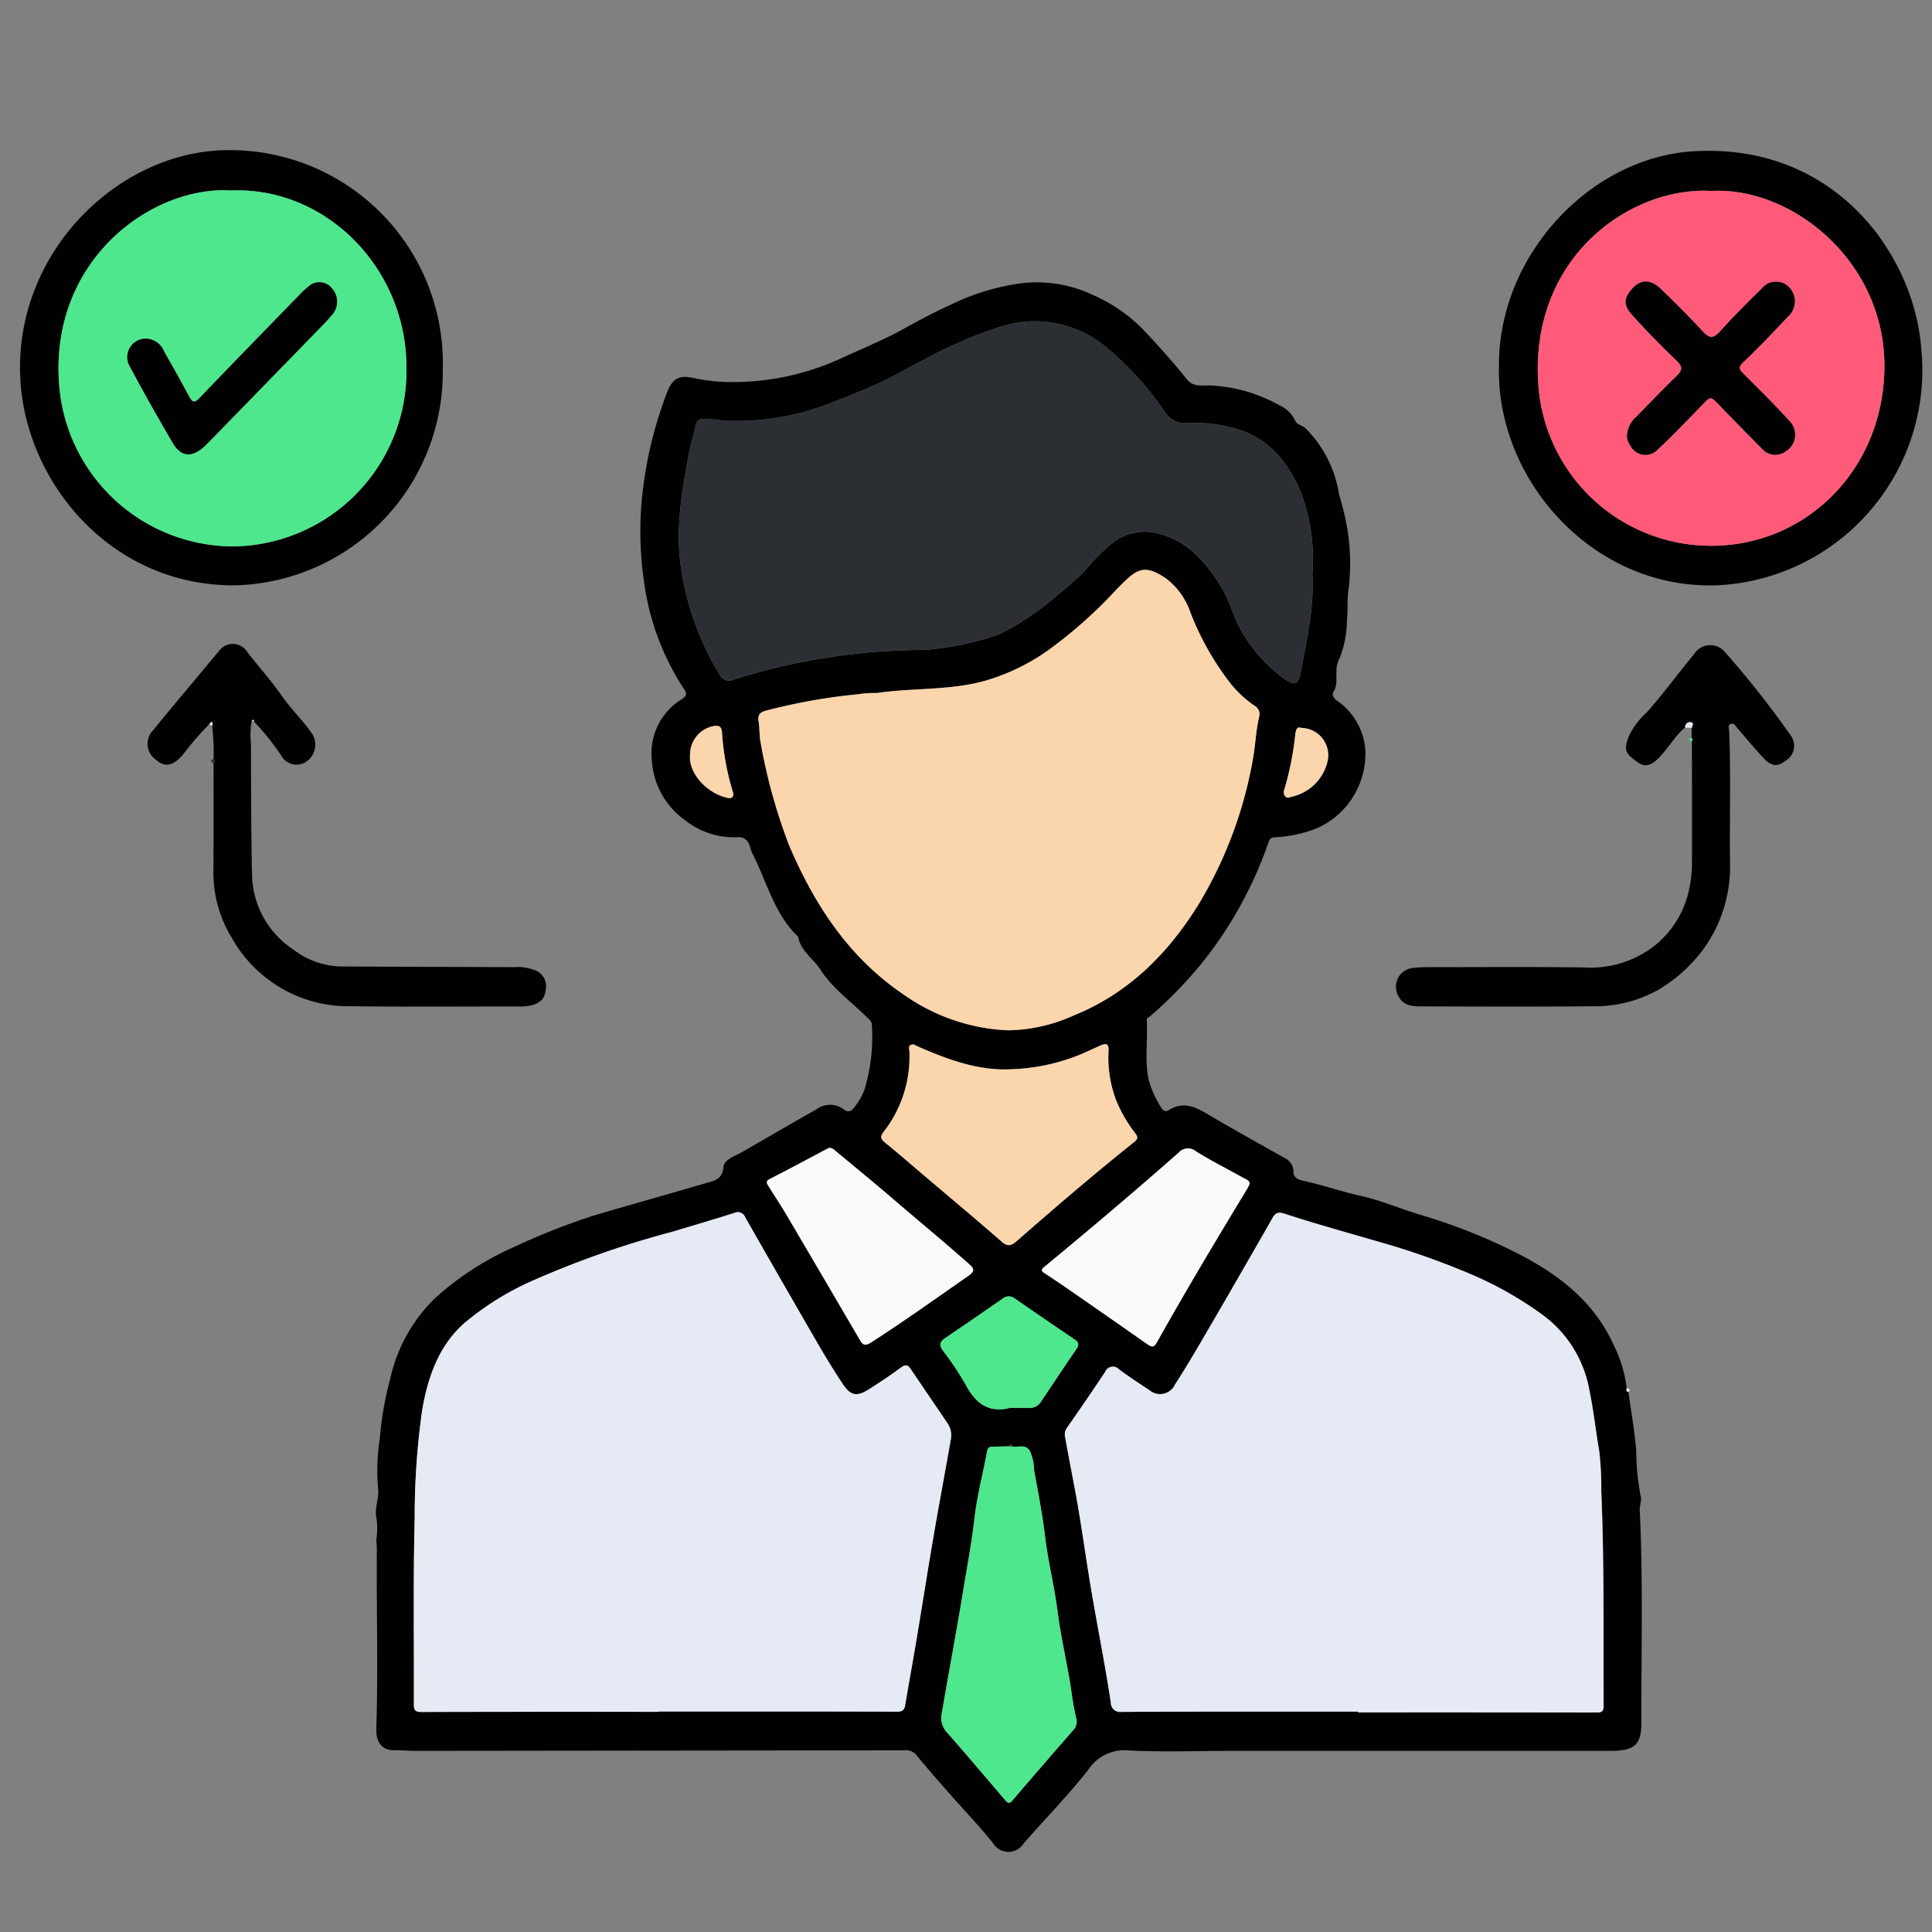 <svg xmlns="http://www.w3.org/2000/svg" xmlns:xlink="http://www.w3.org/1999/xlink" width="193" height="193" viewBox="0 0 193 193">
  <rect x="0" y="0" width="193" height="193" fill="#808080" stroke="none"/>
  <defs>
    <clipPath id="clip-path">
      <rect id="Rectangle_378529" data-name="Rectangle 378529" width="193" height="193" transform="translate(-8)" fill="#fff" stroke="#707070" stroke-width="1"/>
    </clipPath>
    <clipPath id="clip-path-2">
      <rect id="Rectangle_378530" data-name="Rectangle 378530" width="190" height="170" fill="none"/>
    </clipPath>
  </defs>
  <g id="Mask_Group_432" data-name="Mask Group 432" transform="translate(8)" clip-path="url(#clip-path)">
    <g id="Group_1074869" data-name="Group 1074869" transform="translate(-6 8)">
      <g id="Group_1074868" data-name="Group 1074868" transform="translate(0 7)" clip-path="url(#clip-path-2)">
        <path id="Path_824534" data-name="Path 824534" d="M171.726,127.708c.278,1.982.63,3.947.79,5.953a22.511,22.511,0,0,0,.442,4.467c.118.414-.124.922-.1,1.382.343,7.074.146,14.154.163,21.232.005,2.165-.672,2.715-2.611,2.806-.189.009-.38.009-.57.009l-37.824,0c-3.453,0-6.913.14-10.356-.052a4.3,4.3,0,0,0-3.911,1.964c-2.015,2.568-4.306,4.88-6.438,7.339a1.788,1.788,0,0,1-3.046-.016c-.882-1.116-1.848-2.167-2.794-3.217-1.677-1.86-3.337-3.731-4.932-5.664a1.408,1.408,0,0,0-1.217-.407q-24.377.026-48.752.055c-.7,0-1.391-.076-2.086-.062-1.4.028-1.88-.934-1.84-2.19.194-5.949.007-11.9.054-17.849,0-.323-.034-.646-.051-.969l-.011.027a6.992,6.992,0,0,0,.011-2.27c-.191-.994.32-1.98.164-2.975A20.966,20.966,0,0,1,47,132.313a32.866,32.866,0,0,1,1.043-5.96,16.065,16.065,0,0,1,4.39-7.942,29.2,29.2,0,0,1,7.878-5.144,66.936,66.936,0,0,1,7.911-3.138c3.8-1.14,7.623-2.183,11.424-3.31.747-.222,1.558-.318,1.674-1.552.075-.809,1.149-1.12,1.868-1.533,2.468-1.416,4.925-2.85,7.4-4.246a2.277,2.277,0,0,1,2.761-.009c.439.354.768.164,1.042-.207a6.48,6.48,0,0,0,1.028-1.782,18.283,18.283,0,0,0,.729-6.452c-.015-.415-.282-.557-.493-.765C94.078,88.7,92.217,87.391,91,85.5c-.713-1.11-1.967-1.84-2.213-3.27-2.405-2.284-3.134-5.54-4.6-8.372-.13-.251-.169-.551-.282-.813a1.087,1.087,0,0,0-1.133-.762A7.835,7.835,0,0,1,77.508,70.6a7.915,7.915,0,0,1-3.334-5.949,6.348,6.348,0,0,1,3-6.162c.454-.295.536-.527.216-1a25.683,25.683,0,0,1-4.011-10.809A34.944,34.944,0,0,1,73.1,39.36a40.575,40.575,0,0,1,2.566-11.437c.536-1.478,1.24-1.832,2.721-1.5A17.543,17.543,0,0,0,82,26.817a25.944,25.944,0,0,0,11.325-2.481c1.954-.893,3.964-1.729,5.832-2.736a65.96,65.96,0,0,1,6.1-3.067,22.943,22.943,0,0,1,5.312-1.51,13.027,13.027,0,0,1,7.633,1.082,15.976,15.976,0,0,1,4.883,3.3c1.588,1.666,3.115,3.369,4.556,5.165.663.827,1.7.524,2.544.6a15.493,15.493,0,0,1,6.687,1.977,3.131,3.131,0,0,1,1.544,1.48c.2.5.732.5,1.07.825a11.906,11.906,0,0,1,3.337,6.613,26.736,26.736,0,0,1,.859,3.629,22.214,22.214,0,0,1,.122,5.564c-.2,1.063-.076,2.175-.192,3.272a10.741,10.741,0,0,1-.73,3.869c-.678,1.178.009,2.343-.614,3.365-.2.325.022.65.352.883a6.54,6.54,0,0,1,2.832,5.079,8.165,8.165,0,0,1-4.764,7.632,13.083,13.083,0,0,1-4.324.941c-.307.012-.474.141-.59.491A40.348,40.348,0,0,1,129.328,84.6a42.4,42.4,0,0,1-5.394,5.584c-.13.118-.339.114-.325.38.109,1.966-.208,3.946.176,5.9a10.11,10.11,0,0,0,1.284,2.852c.2.374.516.378.684.267,1.452-.957,2.684-.38,3.993.4,2.494,1.492,5.05,2.877,7.574,4.317a1.52,1.52,0,0,1,.946,1.407c-.006.645.552.812,1.035.916,1.925.411,3.783,1.076,5.712,1.5,2,.443,3.932,1.289,5.918,1.877a57.567,57.567,0,0,1,8.957,3.48c4.379,2.139,8.265,4.871,10.39,9.585a12.958,12.958,0,0,1,1.269,4.249c-.033.173-.06.343.178.385m-61.562,5.431c-.036-.092-.024-.243-.172-.21-.05.011-.074.136-.111.208l-1.613.038c-.3.006-.523.023-.6.436-.412,2.224-1,4.424-1.26,6.665-.281,2.465-.743,4.891-1.143,7.329-.669,4.072-1.434,8.126-2.128,12.193a2.117,2.117,0,0,0,.485,1.888c1.977,2.234,3.9,4.521,5.839,6.792.238.279.406.421.729.042q3.025-3.549,6.1-7.055a1.239,1.239,0,0,0,.275-1.177c-.33-1.306-.456-2.646-.687-3.967-.393-2.251-.893-4.486-1.183-6.749-.323-2.514-.948-4.967-1.249-7.485-.262-2.2-.688-4.378-1.089-6.556a4.756,4.756,0,0,0-.44-1.966c-.464-.688-1.171-.272-1.751-.426M74.891,159.654v-.029c7.917,0,15.832-.008,23.749.017.521,0,.749-.118.837-.64.372-2.216.777-4.426,1.148-6.642.577-3.455,1.118-6.916,1.709-10.368.542-3.164,1.141-6.318,1.69-9.482a2.13,2.13,0,0,0-.258-1.585c-1.248-1.852-2.509-3.695-3.759-5.544-.314-.465-.581-.39-1-.079-1.037.767-2.113,1.482-3.2,2.169-1.173.74-1.8.6-2.59-.6q-1.292-1.973-2.481-4.015-3.647-6.291-7.245-12.611a.789.789,0,0,0-1.085-.421c-2.08.653-4.17,1.272-6.26,1.9a94.211,94.211,0,0,0-13.874,4.862,28.326,28.326,0,0,0-6.884,4.289c-2.539,2.281-3.617,5.42-4.173,8.742a76.257,76.257,0,0,0-.735,10.67c-.158,6.206-.056,12.419-.081,18.629,0,.579.135.761.746.759,7.916-.026,15.832-.017,23.749-.017m69.836-.016v.075q11.876,0,23.751.01c.52,0,.777-.023.774-.7-.034-7.142.069-14.285-.236-21.421a31.469,31.469,0,0,0-.2-3.961c-.349-2.024-.564-4.067-.982-6.092a11.931,11.931,0,0,0-4.76-7.609,36.379,36.379,0,0,0-6.772-3.867,77.386,77.386,0,0,0-9.49-3.367c-3.131-.913-6.275-1.777-9.377-2.791-.564-.185-.912-.2-1.248.393q-3.2,5.618-6.459,11.2c-1.067,1.832-2.138,3.666-3.286,5.445a1.643,1.643,0,0,1-2.582.553c-1.016-.657-2.025-1.33-3-2.047a.836.836,0,0,0-1.407.248q-1.887,2.824-3.833,5.607a1.127,1.127,0,0,0-.156.913c.3,1.714.637,3.423.96,5.134.594,3.147,1.018,6.324,1.539,9.482.655,3.97,1.461,7.914,2.064,11.9a.917.917,0,0,0,1.043.917c7.888-.042,15.775-.026,23.663-.026M140.152,45.923a18.952,18.952,0,0,0-1.169-8.153c-1.348-3.179-3.429-5.569-6.876-6.4a15.029,15.029,0,0,0-4.505-.45,2.293,2.293,0,0,1-2.165-1.094,31,31,0,0,0-5.656-6.3,11.15,11.15,0,0,0-10.588-2.3A45.244,45.244,0,0,0,101.5,24.5c-1.44.726-2.826,1.571-4.284,2.254-1.607.754-3.257,1.416-4.911,2.059A25.916,25.916,0,0,1,81.864,30.7c-.844-.032-1.684-.216-2.54-.187a.7.7,0,0,0-.781.645c-.181.918-.485,1.812-.656,2.732-.674,3.623-1.327,7.236-.868,10.974a28.372,28.372,0,0,0,3.94,11.209,1.006,1.006,0,0,0,1.366.465,63.942,63.942,0,0,1,18.9-2.961,28.168,28.168,0,0,0,7.746-1.608,1.444,1.444,0,0,0,.247-.139A26.83,26.83,0,0,0,114.792,48a30.982,30.982,0,0,0,2.494-2.175,21.529,21.529,0,0,1,2.732-2.8,5.277,5.277,0,0,1,5.019-1c2.717.764,4.412,2.755,5.89,5.049,1.048,1.627,1.4,3.582,2.49,5.2a15.153,15.153,0,0,0,4.073,4.281c.894.6,1.275.454,1.476-.624.622-3.321,1.385-6.627,1.186-10M96.674,57.881a11.078,11.078,0,0,0-1.956.128A58.541,58.541,0,0,0,85.726,59.6c-.615.15-1.022.334-.893,1.113.12.723.064,1.481.217,2.194a55.046,55.046,0,0,0,2.861,10.261c2.569,6.006,6.061,11.253,11.5,14.892a19.44,19.44,0,0,0,10.307,3.516,16.4,16.4,0,0,0,6.54-1.465c5.562-2.234,9.589-6.291,12.694-11.409a42.291,42.291,0,0,0,5.213-13.995c.289-1.48.317-2.987.663-4.45a.974.974,0,0,0-.5-1.132,11.226,11.226,0,0,1-2.261-2.072,27.812,27.812,0,0,1-4.118-7.254,7.162,7.162,0,0,0-2.456-3.387c-1.876-1.237-2.646-1.064-4.025.244-.349.331-.691.671-1.02,1.022a45.3,45.3,0,0,1-6.058,5.463,20.984,20.984,0,0,1-7.027,3.545c-3.514.954-7.145.675-10.7,1.194m3.628,35.1c-.64.046-.4.492-.4.742a12.263,12.263,0,0,1-2.583,8.008c-.328.418-.33.672.108,1.028,1.382,1.123,2.727,2.3,4.086,3.449,2.507,2.129,5.032,4.239,7.51,6.4.572.5.909.615,1.549.056,3.879-3.384,7.781-6.742,11.8-9.947.481-.383.258-.626.016-.947a14.25,14.25,0,0,1-1.827-3.171,11.892,11.892,0,0,1-.771-4.983c.02-.649-.175-.8-.776-.537-.679.3-1.356.62-2.035.912a20.089,20.089,0,0,1-6.948,1.478c-3.2.157-6.2-.934-9.123-2.206-.229-.1-.452-.211-.613-.286m33.6,13.93c-.06-.395-.377-.444-.609-.573-1.586-.884-3.207-1.706-4.752-2.659a1.239,1.239,0,0,0-1.746.128q-3.509,3.1-7.084,6.116-3.14,2.669-6.323,5.28c-.405.334-.274.454.082.683,1,.643,1.978,1.319,2.956,2q3.635,2.521,7.258,5.059c.418.295.651.327.943-.194,2.9-5.184,5.949-10.274,9.025-15.349.1-.162.173-.338.25-.489m-42-3.6c-.087.043-.227.109-.365.182-1.859.982-3.708,1.983-5.582,2.935-.471.239-.264.483-.114.729.563.921,1.171,1.814,1.719,2.744q3.712,6.3,7.4,12.614c.305.523.546.6,1.112.241,3.31-2.12,6.5-4.417,9.731-6.657.664-.461.549-.734.117-1.12-2.466-2.2-5.022-4.295-7.525-6.448-1.924-1.656-3.9-3.268-5.858-4.894a1,1,0,0,0-.631-.325M109.916,129.3c.632,0,1.264,0,1.9,0a1.277,1.277,0,0,0,1.163-.519c1.2-1.789,2.392-3.582,3.606-5.361.28-.41.246-.668-.169-.949q-3.006-2.034-5.99-4.1a.959.959,0,0,0-1.22.02q-2.882,2-5.781,3.971c-.5.342-.552.688-.191,1.2a30.059,30.059,0,0,1,2.25,3.36c.983,1.873,2.275,2.921,4.435,2.386m29.142-67.929c-.433-.142-.542.118-.611.656a30.672,30.672,0,0,1-1.085,5.467.653.653,0,0,0,.086.718c.221.222.427.09.68.022a4.712,4.712,0,0,0,3.514-3.413,2.73,2.73,0,0,0-2.585-3.449m-61.07,2.675c-.195,1.854,1.716,3.886,3.741,4.31.4.085.686-.078.531-.592a25.991,25.991,0,0,1-1.08-5.933c-.034-.561-.275-.731-.778-.656a2.891,2.891,0,0,0-2.414,2.871" transform="translate(-11.053 -3.652)" fill="#010101"/>
        <path id="Path_824535" data-name="Path 824535" d="M193.674,21.689C193.555,10.525,202.828.725,213.132.128c14.23-.826,21.99,10.41,22.719,19.618a21.525,21.525,0,0,1-20.244,23.736c-12.519.523-22.18-10.518-21.934-21.793m21.213-17.6c-7.985-.468-18.265,6.55-17.267,19.53a17.305,17.305,0,0,0,17.1,15.916c9.591.081,17.317-7.55,17.463-17.708.153-10.641-9.194-18.181-17.295-17.739" transform="translate(-45.933 -0.018)" fill="#010101"/>
        <path id="Path_824536" data-name="Path 824536" d="M42.23,21.895A21.294,21.294,0,0,1,21.561,43.472C9.22,43.607.68,33.356.041,23.051-.759,10.142,10.105-.253,21.241,0A21.272,21.272,0,0,1,42.23,21.895M21.094,4.032c-7.862-.5-18.043,6.835-17.2,19.186A17.487,17.487,0,0,0,21.284,39.584,17.522,17.522,0,0,0,38.6,21.686c0-9.932-8.1-18.057-17.509-17.654" transform="translate(0 0)" fill="#010101"/>
        <path id="Path_824537" data-name="Path 824537" d="M209.06,71.356c-1.034.864-1.677,2.086-2.622,3.033-.79.793-1.423.93-2.125.411-1.176-.87-1.388-1.094-.886-2.53a7.659,7.659,0,0,1,1.817-2.436c1.66-1.871,3.132-3.894,4.726-5.817a1.906,1.906,0,0,1,3.121-.169,94.048,94.048,0,0,1,6.556,8.319,1.728,1.728,0,0,1-.57,2.515c-.763.608-1.392.554-2.169-.286-.905-.981-1.772-2-2.636-3.02-.189-.224-.327-.53-.662-.374-.3.14-.14.471-.131.7.174,4.324.035,8.648.082,12.971a14.093,14.093,0,0,1-2.614,8.749,15.2,15.2,0,0,1-4.575,4.14,12.987,12.987,0,0,1-6.644,1.63c-5.669.051-11.34.029-17.011.009-.889,0-1.809-.047-2.3-1.066a1.883,1.883,0,0,1,1.357-2.759,11.687,11.687,0,0,1,1.706-.092c5.164,0,10.328-.045,15.49.028a10.453,10.453,0,0,0,6.936-2.075,9.742,9.742,0,0,0,3.586-5.8,12.477,12.477,0,0,0,.269-2.479c.012-4.1,0-8.2-.005-12.291a.157.157,0,0,0-.04-.259l.025-1.022c.065-.2.25-.48-.055-.558-.351-.09-.586.144-.624.534" transform="translate(-42.74 -13.668)" fill="#010101"/>
        <path id="Path_824538" data-name="Path 824538" d="M27.111,70.644a7.913,7.913,0,0,0-.079,2.221c.019,4.39.007,8.782.111,13.17a9.128,9.128,0,0,0,4.121,7.453,8.079,8.079,0,0,0,4.656,1.689c5.8.043,11.593.042,17.389.074a4.469,4.469,0,0,1,1.939.255,1.7,1.7,0,0,1,1.213,2.06c-.063.94-.7,1.319-1.469,1.511a5.466,5.466,0,0,1-1.323.1c-5.575,0-11.151.042-16.726-.023a13.341,13.341,0,0,1-11.817-6.823,12.471,12.471,0,0,1-1.845-6.773c.029-3.576.011-7.153.012-10.73.156-.111.15-.222,0-.335a21.127,21.127,0,0,0-.14-3.345c.034-.145.1-.308-.06-.4-.026-.015-.153.157-.234.243a26.278,26.278,0,0,0-2.357,2.7c-.133.136-.232.306-.362.447-.97,1.055-1.755,1.158-2.654.352a1.932,1.932,0,0,1-.216-2.919c1.255-1.561,2.551-3.088,3.832-4.626.9-1.077,1.79-2.158,2.7-3.224a1.7,1.7,0,0,1,2.884.076c1.153,1.474,2.4,2.868,3.475,4.412.886,1.272,2.021,2.352,2.916,3.63a2.042,2.042,0,0,1-.588,2.925,1.74,1.74,0,0,1-2.414-.617,25.076,25.076,0,0,0-2.732-3.425c-.024-.2-.1-.246-.236-.076" transform="translate(-3.963 -13.634)" fill="#010101"/>
        <path id="Path_824539" data-name="Path 824539" d="M218.032,73.482c.038-.389.273-.624.624-.534.305.078.12.358.055.558l-.679-.024" transform="translate(-51.712 -15.794)" fill="#e6eaf5"/>
        <path id="Path_824540" data-name="Path 824540" d="M218.828,74.963a.156.156,0,0,1,.04.259c-.134.117-.215.033-.234-.095s.023-.242.194-.164" transform="translate(-51.853 -16.229)" fill="#4ee78d"/>
        <path id="Path_824541" data-name="Path 824541" d="M210.567,158.242c-.237-.042-.211-.212-.178-.385.227.048.449.1.178.385" transform="translate(-49.894 -34.186)" fill="#e6eaf5"/>
        <path id="Path_824542" data-name="Path 824542" d="M24.774,73.137c.081-.085.208-.258.235-.243.162.093.094.256.059.4l-.294-.159" transform="translate(-5.876 -15.786)" fill="#e6eaf5"/>
        <path id="Path_824543" data-name="Path 824543" d="M25.27,77.677c.15.112.155.224,0,.335-.114,0-.236-.009-.235-.168s.122-.163.236-.168" transform="translate(-5.937 -16.822)" fill="#2b2f33"/>
        <path id="Path_824544" data-name="Path 824544" d="M30.345,72.741c.139-.17.212-.125.236.076l-.236-.076" transform="translate(-7.197 -15.73)" fill="#fbd5ac"/>
        <path id="Path_824545" data-name="Path 824545" d="M46.623,177.217l.011-.027c-.024,0-.053,0-.069-.008s0-.043,0-.066l.061.1" transform="translate(-11.043 -38.357)" fill="#2b2f33"/>
        <path id="Path_824546" data-name="Path 824546" d="M76.068,185.332c-7.917,0-15.833-.009-23.749.017-.611,0-.748-.18-.746-.76.024-6.21-.077-12.423.081-18.629a76.257,76.257,0,0,1,.735-10.67c.555-3.322,1.634-6.46,4.173-8.742a28.326,28.326,0,0,1,6.884-4.289A94.215,94.215,0,0,1,77.319,137.4c2.089-.624,4.18-1.242,6.26-1.9a.789.789,0,0,1,1.085.421q3.607,6.315,7.245,12.611,1.184,2.042,2.481,4.015c.785,1.2,1.417,1.338,2.59.6,1.089-.686,2.166-1.4,3.2-2.169.421-.311.687-.387,1,.079,1.25,1.85,2.511,3.692,3.758,5.544a2.13,2.13,0,0,1,.259,1.586c-.548,3.164-1.147,6.318-1.69,9.482-.591,3.452-1.132,6.913-1.709,10.368-.371,2.216-.776,4.426-1.148,6.642-.088.522-.316.642-.837.64-7.917-.025-15.832-.017-23.749-.017Z" transform="translate(-12.229 -29.33)" fill="#e6eaf5"/>
        <path id="Path_824547" data-name="Path 824547" d="M166.126,185.329c-7.888,0-15.775-.016-23.663.026a.917.917,0,0,1-1.043-.917c-.6-3.982-1.409-7.926-2.064-11.9-.521-3.159-.944-6.336-1.539-9.483-.323-1.711-.658-3.419-.96-5.134a1.127,1.127,0,0,1,.156-.913q1.95-2.778,3.833-5.607a.837.837,0,0,1,1.407-.248c.977.717,1.986,1.389,3,2.046a1.643,1.643,0,0,0,2.582-.553c1.148-1.779,2.219-3.612,3.286-5.445q3.254-5.587,6.459-11.2c.336-.591.684-.577,1.249-.393,3.1,1.015,6.245,1.879,9.376,2.792a77.252,77.252,0,0,1,9.49,3.366,36.426,36.426,0,0,1,6.772,3.868,11.929,11.929,0,0,1,4.76,7.609c.418,2.024.633,4.067.982,6.091a31.477,31.477,0,0,1,.2,3.961c.307,7.136.2,14.28.236,21.421,0,.673-.253.7-.773.7q-11.875-.023-23.751-.011v-.075" transform="translate(-32.452 -29.344)" fill="#e6eaf5"/>
        <path id="Path_824548" data-name="Path 824548" d="M149.562,46.994c.2,3.375-.564,6.68-1.186,10-.2,1.079-.582,1.227-1.476.624a15.177,15.177,0,0,1-4.074-4.281c-1.085-1.622-1.441-3.576-2.489-5.2-1.478-2.294-3.173-4.285-5.891-5.049a5.276,5.276,0,0,0-5.019,1,21.634,21.634,0,0,0-2.732,2.8,31.108,31.108,0,0,1-2.493,2.176,26.83,26.83,0,0,1-5.575,3.829,1.56,1.56,0,0,1-.247.139,28.2,28.2,0,0,1-7.746,1.608,63.941,63.941,0,0,0-18.9,2.961,1.006,1.006,0,0,1-1.366-.465,28.36,28.36,0,0,1-3.94-11.209c-.459-3.739.195-7.351.868-10.975.171-.92.475-1.813.656-2.731a.693.693,0,0,1,.781-.645c.856-.029,1.7.155,2.539.186a25.9,25.9,0,0,0,10.445-1.879c1.653-.643,3.3-1.305,4.911-2.058,1.459-.683,2.844-1.528,4.284-2.254a45.217,45.217,0,0,1,7.689-3.283,11.149,11.149,0,0,1,10.588,2.3,31.014,31.014,0,0,1,5.656,6.3,2.292,2.292,0,0,0,2.164,1.094,15.009,15.009,0,0,1,4.506.45c3.447.83,5.527,3.22,6.875,6.4a18.952,18.952,0,0,1,1.169,8.153" transform="translate(-20.462 -4.723)" fill="#2b2f33"/>
        <path id="Path_824549" data-name="Path 824549" d="M108.554,65.818c3.552-.519,7.183-.24,10.7-1.194a20.985,20.985,0,0,0,7.027-3.545,45.3,45.3,0,0,0,6.058-5.463c.33-.352.671-.692,1.02-1.022,1.378-1.308,2.149-1.481,4.025-.244a7.162,7.162,0,0,1,2.456,3.387,27.813,27.813,0,0,0,4.118,7.254,11.227,11.227,0,0,0,2.261,2.072.973.973,0,0,1,.5,1.132c-.346,1.463-.374,2.97-.663,4.45a42.292,42.292,0,0,1-5.213,13.994c-3.105,5.118-7.132,9.175-12.694,11.409a16.4,16.4,0,0,1-6.54,1.465A19.44,19.44,0,0,1,111.294,96c-5.44-3.639-8.933-8.887-11.5-14.892a55.045,55.045,0,0,1-2.861-10.261c-.153-.713-.1-1.471-.217-2.194-.13-.78.278-.963.892-1.113a58.542,58.542,0,0,1,8.992-1.591,11.08,11.08,0,0,1,1.956-.128" transform="translate(-22.932 -11.589)" fill="#fbd5ac"/>
        <path id="Path_824550" data-name="Path 824550" d="M116,114.016c.16.075.384.186.613.286,2.919,1.272,5.92,2.364,9.123,2.205a20.07,20.07,0,0,0,6.948-1.477c.68-.291,1.356-.609,2.035-.912.6-.269.8-.113.776.537a11.9,11.9,0,0,0,.771,4.983,14.276,14.276,0,0,0,1.826,3.171c.243.32.466.564-.015.947-4.023,3.2-7.926,6.561-11.8,9.946-.641.559-.977.443-1.549-.056-2.478-2.165-5-4.274-7.51-6.4-1.359-1.154-2.7-2.325-4.086-3.449-.439-.356-.436-.61-.108-1.029a12.26,12.26,0,0,0,2.583-8.008c0-.249-.242-.7.4-.741" transform="translate(-26.749 -24.687)" fill="#fbd5ac"/>
        <path id="Path_824551" data-name="Path 824551" d="M127.728,165.281c.58.154,1.287-.262,1.751.426a4.756,4.756,0,0,1,.44,1.966c.4,2.178.826,4.357,1.089,6.556.3,2.518.925,4.971,1.249,7.485.291,2.263.79,4.5,1.183,6.749.231,1.322.357,2.661.687,3.967a1.239,1.239,0,0,1-.275,1.177q-3.067,3.513-6.1,7.055c-.323.378-.491.237-.729-.042-1.939-2.27-3.861-4.557-5.838-6.792a2.117,2.117,0,0,1-.486-1.888c.694-4.068,1.459-8.122,2.128-12.193.4-2.438.862-4.864,1.143-7.329.257-2.241.848-4.441,1.26-6.665.077-.414.3-.43.6-.436l1.614-.038.281,0" transform="translate(-28.617 -35.794)" fill="#4ee78d"/>
        <path id="Path_824552" data-name="Path 824552" d="M154.588,130.826c-.077.151-.153.328-.251.489-3.075,5.076-6.126,10.166-9.024,15.35-.292.522-.525.489-.943.194q-3.618-2.545-7.258-5.059c-.977-.678-1.956-1.355-2.955-2-.357-.23-.487-.349-.082-.682q3.178-2.618,6.322-5.28c2.376-2.02,4.745-4.051,7.084-6.117a1.242,1.242,0,0,1,1.747-.128c1.545.954,3.166,1.776,4.752,2.66.233.129.55.179.609.573" transform="translate(-31.74 -27.568)" fill="#f8f9fb"/>
        <path id="Path_824553" data-name="Path 824553" d="M104.051,127.212a1,1,0,0,1,.631.325c1.958,1.626,3.935,3.239,5.858,4.894,2.5,2.154,5.059,4.249,7.526,6.448.432.385.547.659-.117,1.12-3.23,2.24-6.421,4.537-9.731,6.657-.566.363-.807.283-1.112-.241q-3.687-6.313-7.4-12.614c-.548-.93-1.156-1.823-1.719-2.744-.15-.245-.356-.49.114-.729,1.873-.952,3.723-1.953,5.582-2.935.137-.073.278-.139.365-.182" transform="translate(-23.199 -27.55)" fill="#f8f9fb"/>
        <path id="Path_824554" data-name="Path 824554" d="M127.449,157.3c-2.16.536-3.452-.512-4.434-2.386a30.171,30.171,0,0,0-2.251-3.36c-.362-.507-.311-.854.191-1.2q2.9-1.974,5.782-3.971a.959.959,0,0,1,1.219-.02q2.988,2.064,5.99,4.1c.415.28.449.539.169.949-1.214,1.779-2.407,3.572-3.606,5.362a1.278,1.278,0,0,1-1.163.518c-.632.007-1.264,0-1.9,0" transform="translate(-28.586 -31.652)" fill="#4ee78d"/>
        <path id="Path_824555" data-name="Path 824555" d="M167.256,73.658a2.73,2.73,0,0,1,2.585,3.449,4.712,4.712,0,0,1-3.514,3.413c-.253.068-.459.2-.68-.022a.653.653,0,0,1-.086-.718,30.673,30.673,0,0,0,1.085-5.467c.069-.537.178-.8.611-.656" transform="translate(-39.251 -15.944)" fill="#fbd5ac"/>
        <path id="Path_824556" data-name="Path 824556" d="M87.742,76.286a2.891,2.891,0,0,1,2.414-2.871c.5-.075.745.095.778.656A25.991,25.991,0,0,0,92.014,80c.155.515-.127.677-.531.592-2.025-.424-3.935-2.455-3.741-4.31" transform="translate(-20.807 -15.895)" fill="#fbd5ac"/>
        <path id="Path_824557" data-name="Path 824557" d="M129.839,165.222l-.281,0c.036-.073.06-.2.11-.208.147-.033.136.118.172.21" transform="translate(-30.728 -35.735)" fill="#2b2f33"/>
        <path id="Path_824558" data-name="Path 824558" d="M216.094,5.2c8.1-.443,17.447,7.1,17.294,17.739-.145,10.158-7.872,17.789-17.463,17.708a17.3,17.3,0,0,1-17.1-15.916c-1-12.98,9.282-20,17.267-19.53m-8.42,24.5a1.809,1.809,0,0,0,.338.942,1.687,1.687,0,0,0,2.779.339c1.526-1.413,2.958-2.935,4.411-4.43.838-.861.81-.866,1.674.027,1.406,1.452,2.817,2.9,4.248,4.327a1.737,1.737,0,0,0,2.329.355,1.941,1.941,0,0,0,.371-3.146c-1.468-1.614-3.021-3.148-4.562-4.689-.426-.427-.484-.635.019-1.113,1.532-1.458,3-2.99,4.446-4.536a2.013,2.013,0,0,0,.374-2.647,1.813,1.813,0,0,0-2.957-.177c-1.423,1.388-2.832,2.8-4.161,4.279-.647.721-1.057.751-1.717.04q-2.064-2.22-4.258-4.311c-1.157-1.1-2.281-.867-3.171.472-.687,1.033-.021,1.742.549,2.371q2.04,2.246,4.234,4.341c.618.59.641.948.027,1.539-1.364,1.31-2.669,2.685-3.994,4.038a2.71,2.71,0,0,0-.978,1.979" transform="translate(-47.141 -1.12)" fill="#ff5a7a"/>
        <path id="Path_824559" data-name="Path 824559" d="M22.289,5.14c9.413-.4,17.505,7.722,17.51,17.654a17.522,17.522,0,0,1-17.32,17.9A17.488,17.488,0,0,1,5.085,24.327C4.247,11.976,14.426,4.645,22.289,5.14m-8.444,14.8a1.844,1.844,0,0,0-1.639,2.838c1.365,2.563,2.8,5.088,4.262,7.593.78,1.337,1.816,1.456,3,.461.2-.165.377-.348.556-.531q5.273-5.412,10.541-10.826c.648-.667,1.314-1.321,1.9-2.041a1.975,1.975,0,0,0-.114-2.527,1.6,1.6,0,0,0-2.38-.141,8.521,8.521,0,0,0-.912.852c-3.31,3.406-6.627,6.8-9.912,10.234-.5.528-.725.5-1.06-.129-.8-1.51-1.647-3-2.491-4.483a2.02,2.02,0,0,0-1.751-1.3" transform="translate(-1.194 -1.108)" fill="#4ee78d"/>
        <path id="Path_824560" data-name="Path 824560" d="M210.406,32.2a2.71,2.71,0,0,1,.978-1.979c1.325-1.353,2.63-2.728,3.994-4.038.614-.591.591-.949-.027-1.539q-2.19-2.092-4.234-4.341c-.571-.629-1.236-1.339-.549-2.371.89-1.34,2.014-1.573,3.171-.472q2.192,2.086,4.258,4.311c.661.711,1.07.681,1.717-.04,1.33-1.481,2.738-2.891,4.161-4.279a1.813,1.813,0,0,1,2.957.177,2.013,2.013,0,0,1-.374,2.647c-1.448,1.547-2.914,3.078-4.446,4.536-.5.479-.445.686-.019,1.113,1.542,1.541,3.095,3.075,4.562,4.689a1.941,1.941,0,0,1-.371,3.146,1.737,1.737,0,0,1-2.329-.355c-1.431-1.427-2.842-2.874-4.248-4.327-.864-.894-.837-.888-1.674-.027-1.453,1.495-2.885,3.017-4.411,4.43a1.687,1.687,0,0,1-2.779-.339,1.809,1.809,0,0,1-.338-.942" transform="translate(-49.872 -3.631)" fill="#010101"/>
        <path id="Path_824561" data-name="Path 824561" d="M15.988,22.482a2.016,2.016,0,0,1,1.752,1.3c.844,1.486,1.689,2.972,2.491,4.482.336.631.555.658,1.061.13,3.284-3.431,6.6-6.828,9.912-10.234a8.449,8.449,0,0,1,.911-.852,1.6,1.6,0,0,1,2.381.142,1.975,1.975,0,0,1,.114,2.527c-.588.72-1.255,1.374-1.9,2.041Q27.44,27.434,22.165,32.842c-.179.183-.36.367-.555.531-1.182.994-2.217.876-3-.461-1.462-2.506-2.9-5.03-4.262-7.593a1.842,1.842,0,0,1,1.638-2.837" transform="translate(-3.34 -3.648)" fill="#010101"/>
      </g>
    </g>
  </g>
</svg>
